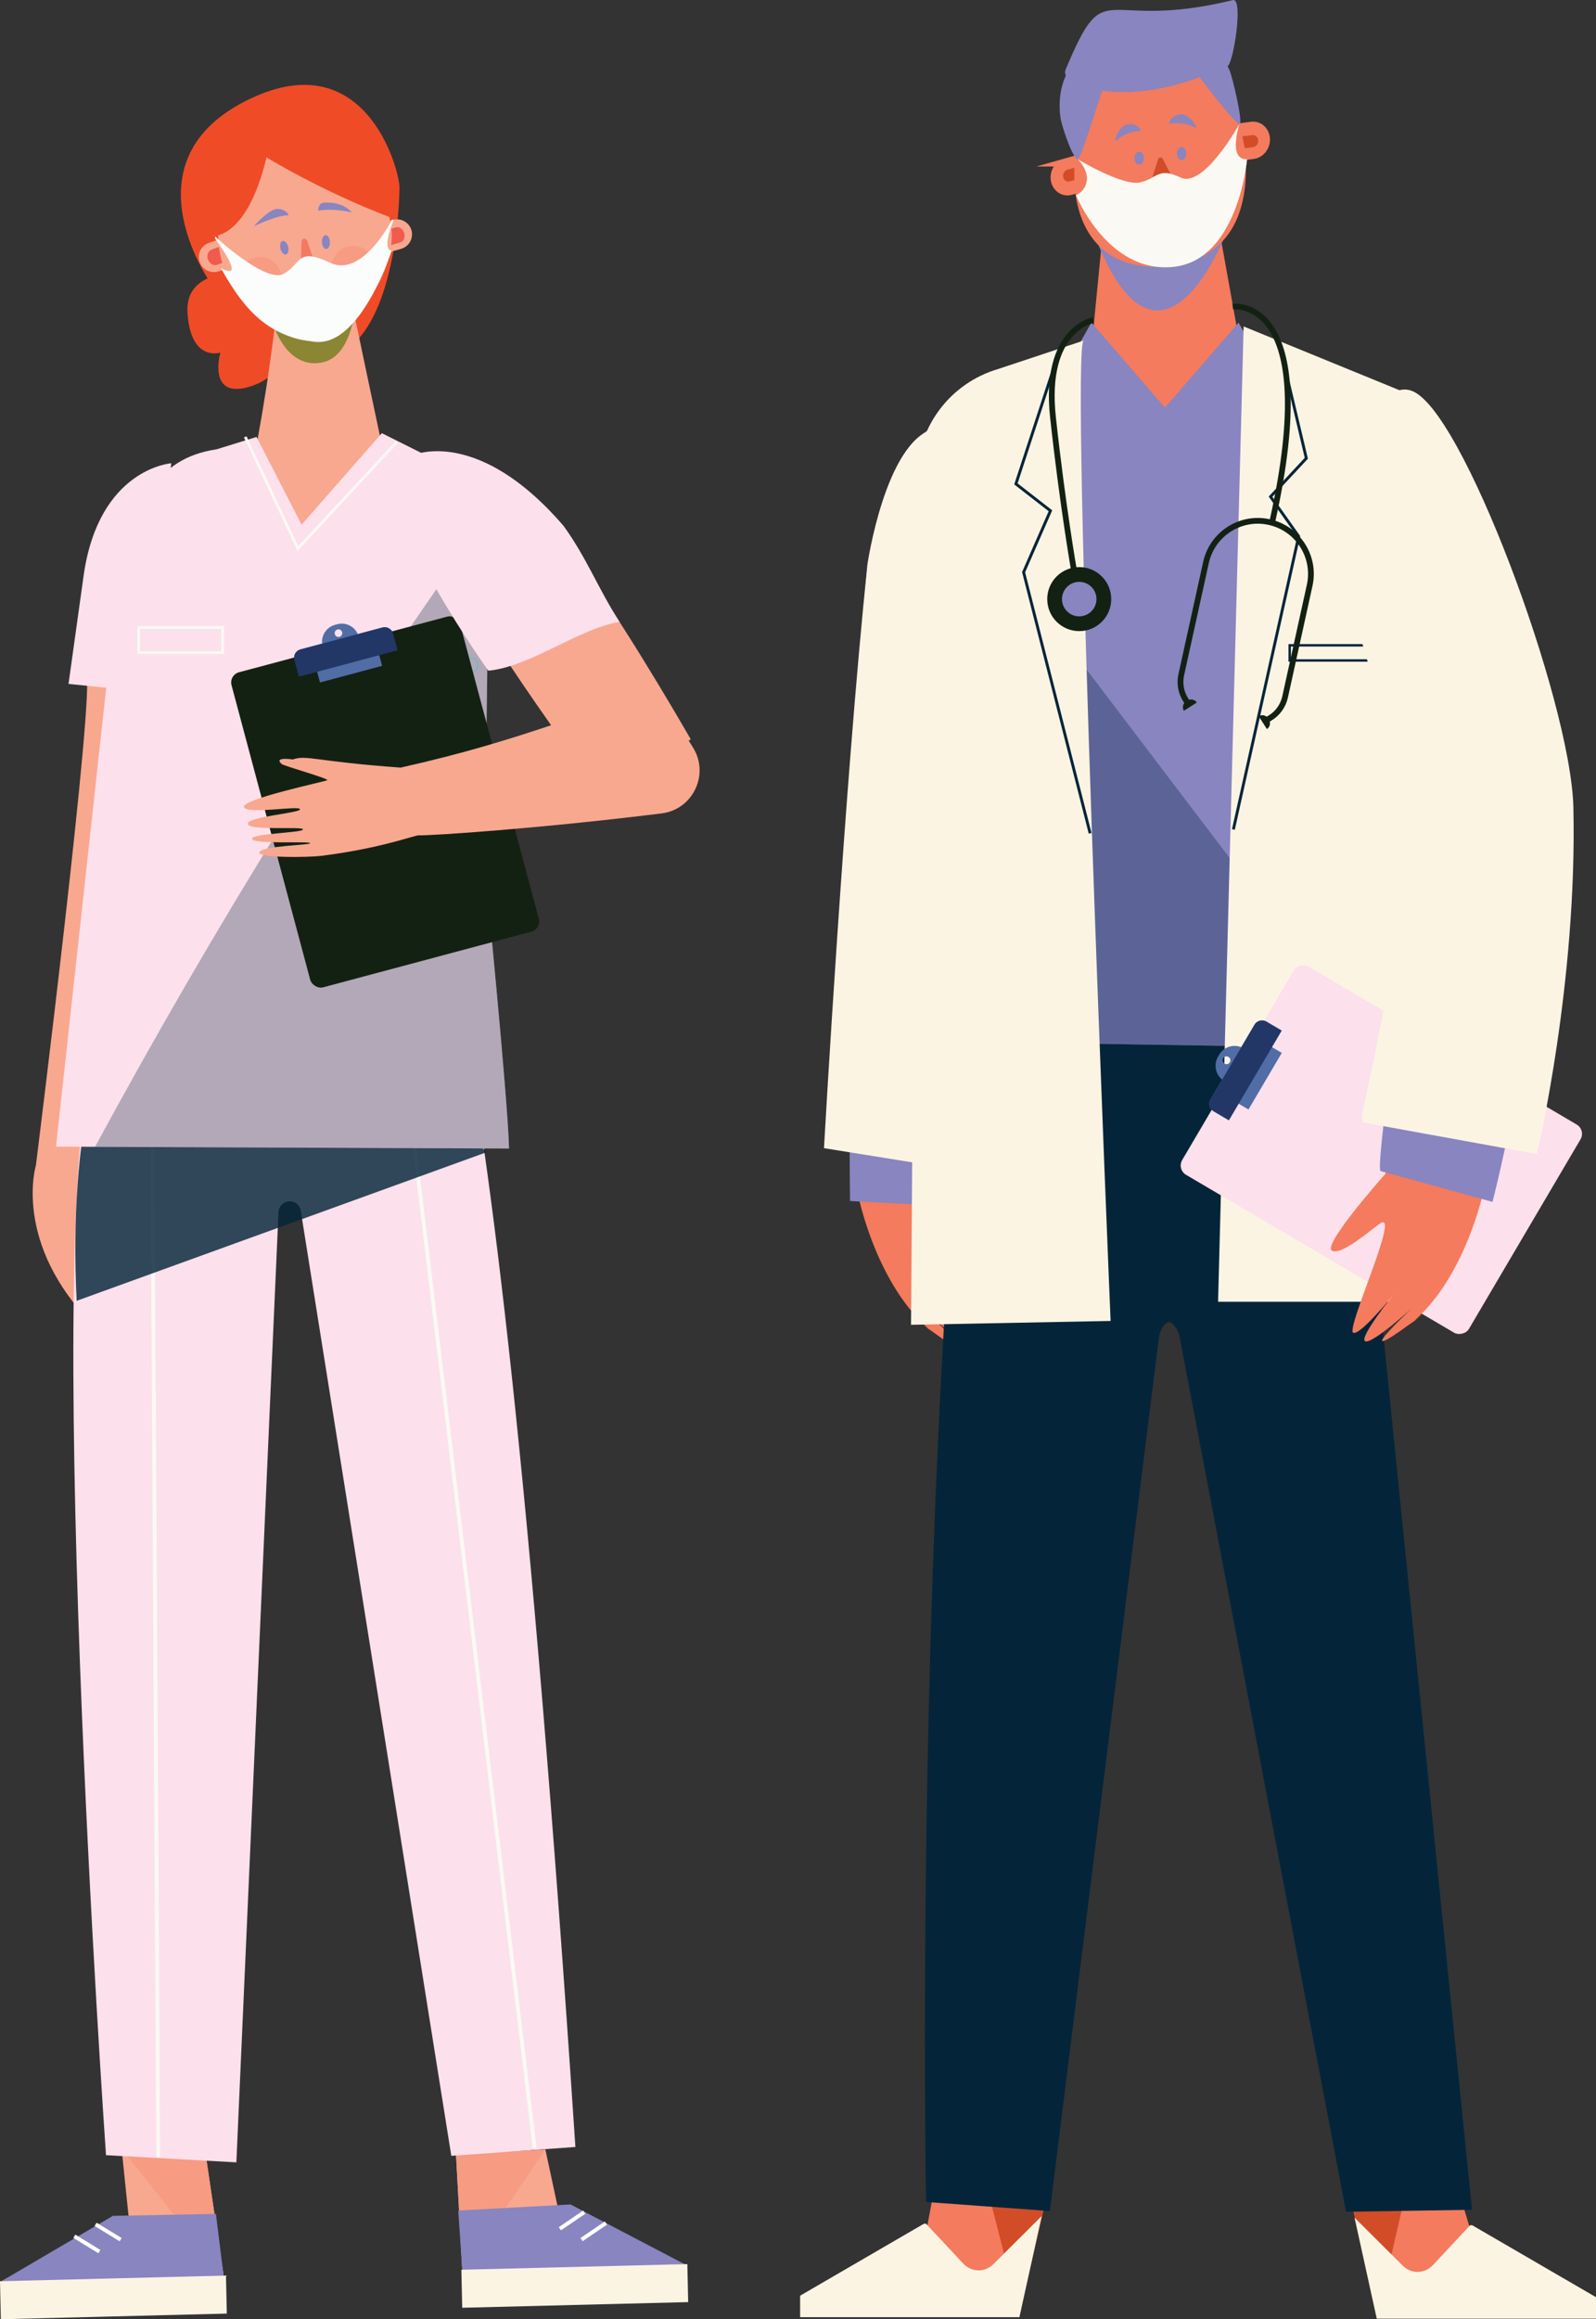 <?xml version="1.0" encoding="UTF-8"?>
<svg xmlns="http://www.w3.org/2000/svg" viewBox="0 0 282.31 410.07">
  <rect x="0" y="0" width="282.31" height="410.07" fill="#333333" stroke="none"/>
  <defs>
    <style>
      .cls-1 {
        fill: #fbfcfc;
        stroke: #fbfcfc;
        stroke-width: .28px;
      }

      .cls-1, .cls-2, .cls-3, .cls-4, .cls-5, .cls-6, .cls-7, .cls-8, .cls-9, .cls-10, .cls-11, .cls-12 {
        stroke-miterlimit: 10;
      }

      .cls-2 {
        stroke: #fcf4e3;
      }

      .cls-2, .cls-13 {
        fill: #fcf4e3;
      }

      .cls-2, .cls-5 {
        stroke-width: 1.02px;
      }

      .cls-14 {
        fill: #f79b83;
      }

      .cls-15 {
        fill: #f8a88f;
      }

      .cls-16 {
        fill: #f47963;
      }

      .cls-17, .cls-11 {
        fill: #f47b5d;
      }

      .cls-18 {
        fill: #fce0ec;
      }

      .cls-19 {
        fill: #f04b27;
      }

      .cls-20 {
        fill: #fff;
      }

      .cls-21 {
        fill: #f15b4e;
      }

      .cls-22 {
        fill: #faf9f4;
      }

      .cls-23 {
        fill: #8a8633;
      }

      .cls-24 {
        fill: #d24c28;
      }

      .cls-25 {
        fill: #132113;
      }

      .cls-26 {
        fill: #223766;
      }

      .cls-27 {
        fill: #3e84c2;
      }

      .cls-28 {
        fill: #8985c0;
      }

      .cls-29 {
        fill: #8885c0;
      }

      .cls-30 {
        fill: #516da6;
      }

      .cls-31 {
        opacity: .3;
      }

      .cls-31, .cls-32 {
        mix-blend-mode: soft-light;
      }

      .cls-31, .cls-32, .cls-4 {
        fill: #042539;
      }

      .cls-3 {
        stroke-width: .43px;
      }

      .cls-3, .cls-4, .cls-6 {
        stroke: #042539;
      }

      .cls-3, .cls-5, .cls-6, .cls-7, .cls-8, .cls-9, .cls-10, .cls-12 {
        fill: none;
      }

      .cls-32 {
        opacity: .82;
      }

      .cls-4 {
        stroke-width: 1.56px;
      }

      .cls-5 {
        stroke: #132113;
      }

      .cls-6 {
        stroke-width: .51px;
      }

      .cls-7 {
        stroke: #58bed1;
        stroke-width: .15px;
      }

      .cls-33 {
        isolation: isolate;
      }

      .cls-8 {
        stroke: #fff;
      }

      .cls-8, .cls-9, .cls-10 {
        stroke-width: .68px;
      }

      .cls-9, .cls-12 {
        stroke: #faf9f4;
      }

      .cls-10 {
        stroke: #010101;
      }

      .cls-34 {
        fill: #133055;
        opacity: .38;
      }

      .cls-11 {
        stroke: #f47b5d;
        stroke-width: 1.43px;
      }

      .cls-12 {
        stroke-width: .5px;
      }
    </style>
  </defs>
  <g class="cls-33">
    <g id="Layer_2" data-name="Layer 2">
      <g id="Layer_1-2" data-name="Layer 1">
        <g>
          <path class="cls-15" d="M15.22,119.15c1.77,1.87-8.87,86.9-8.87,86.9,0,0-4.21,13.85,10.31,28.38l11.86-113.87-13.3-1.41Z"/>
          <path class="cls-18" d="M30.3,81.91s-12.86,.89-15.52,19.95l-2.66,19.07,13.3,1.33,4.88-40.35Z"/>
        </g>
        <g>
          <g>
            <polygon class="cls-15" points="80.66 380.99 81.79 401.61 121.09 400.33 98.7 390.45 96.47 380.06 80.66 380.99"/>
            <polygon class="cls-14" points="96.47 380.06 81.79 401.61 80.66 380.99 96.47 380.06"/>
            <polygon class="cls-28" points="100.91 389.77 121.09 400.33 81.79 401.61 81.06 390.85 100.91 389.77"/>
            <polygon class="cls-13" points="121.73 407.04 81.76 408.04 81.61 401.32 121.58 400.32 121.73 407.04"/>
            <g>
              <line class="cls-8" x1="103.34" y1="391.14" x2="99.03" y2="394.07"/>
              <line class="cls-8" x1="107.18" y1="393.06" x2="102.87" y2="395.99"/>
            </g>
          </g>
          <g>
            <polygon class="cls-15" points="36.36 380.79 39.59 402.66 .27 403.33 22.74 391.81 21.51 379.92 36.36 380.79"/>
            <polygon class="cls-14" points="21.51 379.92 36.36 380.79 39.59 402.66 21.51 379.92"/>
            <polygon class="cls-28" points="19.97 391.79 .27 403.33 39.59 402.66 38.19 391.44 19.97 391.79"/>
            <g>
              <line class="cls-8" x1="16.91" y1="393.29" x2="21.34" y2="396"/>
              <line class="cls-8" x1="13.15" y1="395.4" x2="17.58" y2="398.11"/>
            </g>
            <polygon class="cls-13" points="40.12 409.07 .15 410.07 0 403.35 39.97 402.35 40.12 409.07"/>
          </g>
          <g>
            <path class="cls-18" d="M38.49,151.03l34.38,3.46s13.11-13.1,28.91,225.12l-21.95,1.57-26.65-167.23c-.66-2.42-4.03-1.83-3.93,.68l-7.44,167.7-23.06-1.27s-11.83-168.76-1.63-196.04c10.2-27.28,21.38-33.99,21.38-33.99Z"/>
            <g>
              <path class="cls-10" d="M18.43,181.67s13.97,5.89,21.24-7.21c7.26-13.1,9.2-20.28,9.2-20.28"/>
              <path class="cls-10" d="M63.85,154.72s-.69,29.4,7.55,32.1c8.24,2.69,12.21,2.15,12.21,2.15"/>
              <line class="cls-9" x1="71.4" y1="186.81" x2="94.57" y2="379.76"/>
              <line class="cls-9" x1="26.84" y1="182.8" x2="27.99" y2="381.44"/>
            </g>
            <path class="cls-32" d="M86.05,203.73l-48.41-51.7s-27.08,17.78-24.08,77.97l72.49-26.27Z"/>
          </g>
        </g>
        <g>
          <path class="cls-19" d="M44.49,48.4s-11.9-1.74-11.32,6.97c.58,8.71,5.81,6.97,5.81,6.97,0,0-2.32,8.13,4.93,6.1,7.26-2.03,7.84-9,7.55-11.9-.29-2.9-6.97-8.13-6.97-8.13Z"/>
          <path class="cls-19" d="M37.68,50.68s-15.91-21.6,5.51-32.69c21.42-11.09,27.47,12.1,27.47,15.12s-1.01,41.58-24.45,27.47l-8.54-9.9Z"/>
          <g>
            <path class="cls-15" d="M61.55,50.26s6.5,31.02,7.04,33.16c0,0-18.34,42.16-24.17-.29,0,0,1.97-7.93,4.15-25.11l12.98-7.76Z"/>
            <path class="cls-23" d="M60.59,30.17h0c-5.71-1.15-10.98,5.6-12.81,14.61l-.14,.69c-1.83,9.01,2.01,20.29,9.48,18.58,4.54-1.04,5.77-7.66,6.14-12.95l4.23-2.59c1.83-9.01-1.2-17.19-6.91-18.34Z"/>
          </g>
          <g>
            <path class="cls-15" d="M38.7,47.97l4.53-1.53-1.72-5.04-4.53,1.53c-1.4,.47-2.14,1.98-1.67,3.37h0c.47,1.39,1.99,2.14,3.39,1.66Z"/>
            <path class="cls-15" d="M69.48,38.88l-4.6,1.31,1.46,5.12,4.6-1.31c1.42-.4,2.24-1.87,1.84-3.29h0c-.4-1.41-1.88-2.23-3.3-1.83Z"/>
            <path class="cls-21" d="M70.06,40.19l-1.9,.54,.76,2.67,1.9-.54c.59-.17,.89-.9,.68-1.63h0c-.21-.74-.85-1.2-1.44-1.03Z"/>
            <path class="cls-21" d="M37.44,44.12l2.06-.74,.97,2.69-2.06,.74c-.63,.23-1.37-.19-1.63-.93h0c-.27-.74,.03-1.53,.67-1.75Z"/>
            <path class="cls-15" d="M49.78,26.84h0c-8.65,2.04-12.69,10.36-10.7,18.74l.15,.64c1.99,8.39,12.38,15.77,17.67,13.69l.19-.09c5.67-1.7,13.9-12.44,11.91-20.83l-.15-.64c-1.99-8.38-10.42-13.54-19.07-11.51Z"/>
            <path class="cls-14" d="M59.8,44.58c-1.48,1.48-1.48,3.87,0,5.35,1.48,1.48,3.87,1.48,5.35,0,1.48-1.48,1.48-3.87,0-5.35-1.48-1.48-3.87-1.48-5.35,0Z"/>
            <path class="cls-14" d="M43.35,46.56c-1.48,1.48-1.48,3.87,0,5.35,1.48,1.48,3.87,1.48,5.35,0,1.48-1.48,1.48-3.87,0-5.35-1.48-1.48-3.87-1.48-5.35,0Z"/>
            <g>
              <path class="cls-29" d="M50.85,38.08c.57,0-.57-1.31-2-1.12-1.43,.19-3.97,3.06-3.97,3.06,0,0,3.98-1.94,5.97-1.94Z"/>
              <path class="cls-29" d="M56.42,37.23c-.37,.07,.05-1.3,.64-1.37,.58-.08,3.53-.26,5.17,1.7,0,0-3.16-.8-5.8-.32Z"/>
              <path class="cls-20" d="M58.64,48.34c-.22,0-8.13,1.1-8.27,1.05-.14-.04,2.68,3.71,4.82,3.58,2.14-.13,3.45-4.64,3.45-4.64Z"/>
              <path class="cls-16" d="M55.68,48.4l-1.96,.22c-.38,.04-.68-.32-.56-.68l.18-5.37c.14-.43,.71-.5,.95-.12l1.77,5.15c.2,.33,0,.76-.39,.8Z"/>
              <path class="cls-29" d="M49.61,43.97c.17,.66,.61,1.11,.98,1.02s.54-.71,.38-1.36c-.17-.66-.61-1.11-.98-1.02-.38,.1-.54,.71-.38,1.36Z"/>
              <path class="cls-29" d="M56.95,42.84c.03,.68,.37,1.21,.76,1.19,.39-.02,.68-.58,.64-1.26-.03-.68-.37-1.21-.76-1.19-.39,.02-.68,.58-.64,1.26Z"/>
            </g>
          </g>
          <path class="cls-19" d="M38,41.7c.25,0,5.9-.25,9.14-13.88,0,0,9.39,5.82,21.7,10.54,0,0-.31-18.99-15.05-18.19-19.87,1.08-15.8,21.53-15.8,21.53Z"/>
        </g>
        <path class="cls-1" d="M38.17,42.11s8.92,8.29,12.14,6.4c3.21-1.89,2.2-4.65,8.06-1.91,5.86,2.74,11.12-7.72,11.12-7.72,0,0-2.19,5.07-.4,5.54,0,0-5.39,16.73-13.33,15.88-7.94-.85-12.1-5.1-16.35-12.57,0,0,4.61,2.42-1.24-5.61Z"/>
        <g>
          <g>
            <path class="cls-18" d="M45.37,77.25l7.98,15.52,14.19-16.18,10.2,5.1c9.68,1.77,10.47,12.28,8.65,21.95l-.67,49.44s4.11,41.01,4.32,49.99l-80.14-.33,10.98-100.25c3.2-13.04,6.33-21.39,17.44-23.05l7.05-2.18Z"/>
            <path class="cls-31" d="M86.38,103.63c.83-4.41,1.11-8.98,.26-12.83-25.72,35.75-48.83,73.26-69.82,111.96l73.22,.3c-.21-8.99-4.32-49.99-4.32-49.99l.67-49.44Z"/>
          </g>
          <rect class="cls-12" x="24.53" y="110.95" width="14.85" height="4.43"/>
          <polyline class="cls-12" points="43.38 77.25 52.69 96.98 70.2 78.14"/>
        </g>
        <g>
          <g>
            <rect class="cls-26" x="86.44" y="139.93" width="4.01" height="4.01" transform="translate(-33.64 27.63) rotate(-14.96)"/>
            <path class="cls-7" d="M82.78,118.59l-3.33,.45c-.57,.08-1.1-.32-1.18-.9h0c-.08-.57,.32-1.09,.9-1.17l4.13-.56c.57-.08,1.1,.32,1.18,.9l.04,.29c.08,.57-.31,1.16-.89,1.24l-.77,.1"/>
            <rect class="cls-27" x="51.97" y="112.81" width="18.06" height="4.59" rx="1.51" ry="1.51" transform="translate(-27.64 19.64) rotate(-14.96)"/>
            <path class="cls-30" d="M59.66,110.37l-.4,.11c-1.65,.44-2.63,2.13-2.19,3.78l.02,.06,6.37-1.7-.02-.06c-.44-1.65-2.13-2.63-3.78-2.19Zm.38,2.23c-.36,.1-.73-.12-.82-.48-.1-.36,.12-.73,.48-.82,.36-.1,.73,.12,.82,.48,.1,.36-.12,.73-.48,.82Z"/>
            <rect class="cls-25" x="47.2" y="112.97" width="41.85" height="57.66" rx="1.87" ry="1.87" transform="translate(-34.29 22.39) rotate(-14.96)"/>
            <rect class="cls-30" x="55.94" y="115.64" width="11.37" height="3.63" transform="translate(-28.23 19.88) rotate(-14.96)"/>
            <path class="cls-26" d="M53.47,112.81h15.04c.83,0,1.51,.68,1.51,1.51v3.08h-18.06v-3.08c0-.83,.68-1.51,1.51-1.51Z" transform="translate(-27.64 19.64) rotate(-14.96)"/>
          </g>
          <path class="cls-15" d="M122.55,132.11l-.73-1.15,.37-.24c-7.27-12.59-15.7-26.14-24.5-38.29-15.58-18.1-22.83-10.04-24.53-7.02-3.37,8.98,10.33,21.79,15.32,29.56,2.62,4.07,5.38,8.1,9,13.26-7.02,2.36-15.42,4.99-26.6,7.49-15.13-1.08-16.64-2.3-19.07-1.44,0,0-3.54-.54-1.98,.81,.4,.35,8.56,2.62,8.05,2.87-.51,.25-15.3,3.38-14.71,4.74,.59,1.36,9.6-.31,9.89,.37,.3,.68-9.37,1.3-9.22,2.6,.15,1.3,9.89,.37,9.75,.99-.14,.62-9.23,.68-9,1.67,.22,.99,9.89,.37,10.26,.74,.37,.37-8.72,.43-9,1.67-.22,.93,8.45,.91,11.19,.56,9.53-1.23,14.67-3.07,16.87-3.6,2.44,.07,21.57-1.21,43.12-3.88,5.57-.69,8.53-6.96,5.52-11.7Z"/>
          <path class="cls-18" d="M109.59,109.96c-3.84-5.99-5.82-11.34-9.9-16.97-15.58-18.1-28.22-13.32-29.93-10.31-3.12,8.32,17.29,36.91,16.63,35.91,7.49-.74,15.78-7.35,23.2-8.64Z"/>
        </g>
        <g>
          <path class="cls-17" d="M151.11,206.77c.4,2.85,.69,4.56,.69,4.56,0,0,3.2,16.25,13.27,24.29,1.48,1.18-3.15-2.47-3.15-2.47,0,0,6.55,5.14,7.81,5.33,1.25,.19-5.13-5.84-5.13-5.84,0,0,6.98,6.38,8.26,5.87,1.28-.51-5.13-8.42-5.13-8.42,0,0,5.92,7.34,7.24,6.93,1.47-.46-8.28-21.38-4.85-19.42,1.14,.65,6.88,5.87,8.64,4.89,1.77-.98-9.46-13.59-9.46-13.59,0,0-.65-5.6-.61-6.12l-17.58,3.99Z"/>
          <g>
            <g>
              <polygon class="cls-17" points="237.97 384.71 243.66 409.46 281.53 409.46 281.53 406.47 260 393.96 257.36 385.16 237.97 384.71"/>
              <polygon class="cls-24" points="249.23 385.16 243.66 409.46 237.97 384.71 249.23 385.16"/>
              <path class="cls-2" d="M260.27,393.96l-6.41,6.86c-1.69,1.8-4.35,1.86-6.1,.13l-7.29-7.26,3.47,15.77h37.87v-2.99l-21.53-12.51Z"/>
            </g>
            <g>
              <polygon class="cls-17" points="186.03 384.44 180.33 409.19 142.46 409.19 142.46 406.2 164 393.69 165.65 384.89 186.03 384.44"/>
              <polygon class="cls-24" points="174.05 384.6 186.03 384.44 180.33 409.19 174.05 384.6"/>
              <path class="cls-2" d="M163.58,393.69l6.41,6.86c1.69,1.8,4.35,1.86,6.1,.13l7.29-7.26-3.47,15.77h-37.87v-2.99l21.53-12.51Z"/>
            </g>
            <path class="cls-4" d="M238.65,184.15l20.87,205.8-20.78,.33-29.43-154.63c-2.09-4.87-4.59-2.05-5.07,.58l-19.21,153.88-20.45-1.5s-2.05-111.69,7.09-205.91l66.98,1.44Z"/>
          </g>
          <g>
            <g>
              <path class="cls-28" d="M252.12,119.16c-6.27,34.88-9.05,66.19-9.05,66.19l-74.68-1.2-6.79-106.07c9.19-8.07,21.9-12.56,31.23-12.9l23.55-.67s12.1,1.69,22.46,3.44c8.75,1.47,12.49,5.04,17.01,12.68"/>
              <polyline class="cls-34" points="243.07 185.36 168.39 184.15 161.6 78.09"/>
            </g>
            <path class="cls-28" d="M177.44,125.61c-.68-.68-5.05,88.77-7.24,87.81l-19.84-1.07s-.98-73.61,3.09-112.54c0,0,3.17-21.73,11.77-23.99,8.6-2.26,12.22,49.79,12.22,49.79Z"/>
            <path class="cls-13" d="M177.44,125.61c-.68-.68-4.14,82.43-6.34,81.47l-25.35-4.07s3.62-64.27,7.69-103.2c0,0,3.17-21.73,11.77-23.99,8.6-2.26,12.22,49.79,12.22,49.79Z"/>
            <g>
              <g>
                <path class="cls-17" d="M215.72,40.94l4.49,24.93-14.26,6.79s-9.11-1.35-13.35-6.34l2.41-24.61,20.7-.77Z"/>
                <path class="cls-28" d="M213.79,18.11l2.55,24.36s-11.06,27.47-22.12,.68l5.15-25.74,14.41,.7Z"/>
              </g>
              <g>
                <g>
                  <g>
                    <path class="cls-11" d="M188.46,28.73l4.21-1.19,.98,5.02-4.21,1.19c-1.3,.37-2.57-.46-2.84-1.85h0c-.27-1.39,.56-2.8,1.86-3.17Z"/>
                    <path class="cls-24" d="M188.83,30l1.74-.49,.4,2.07-1.74,.49c-.54,.15-1.06-.19-1.17-.76h0c-.11-.57,.23-1.16,.77-1.31Z"/>
                  </g>
                  <g>
                    <path class="cls-11" d="M221.7,27.39l-4.29,.58-.35-5.15,4.29-.58c1.32-.18,2.47,.83,2.57,2.25h0c.1,1.42-.89,2.72-2.21,2.9Z"/>
                    <path class="cls-24" d="M221.53,23.89l-1.77,.21,.11,2.13,1.77-.21c.55-.06,.96-.59,.93-1.18h0c-.03-.59-.5-1.01-1.04-.95Z"/>
                  </g>
                  <path class="cls-11" d="M205.42,46.41l-.09,.02c-10.12,.43-14.41-6.38-14.58-15v-.66c-.18-8.62,4.5-22.4,12.48-23.03l-.02-.09c7.98-.63,16.28,12.23,16.45,20.84v.66c.18,8.62-2.88,16.52-14.23,17.25Z"/>
                </g>
                <g>
                  <path class="cls-20" d="M206.17,40.78h-.01c-3.51,.32-6.43-1.89-6.51-4.92v-.42s12.73-1.14,12.73-1.14v.42c.09,3.03-2.69,5.75-6.2,6.06Z"/>
                  <path class="cls-28" d="M202.34,27.96c0,.63-.37,1.14-.83,1.14-.46,0-.84-.51-.84-1.14,0-.63,.37-1.14,.83-1.14,.46,0,.84,.51,.84,1.14Z"/>
                  <path class="cls-28" d="M209.84,27.15c0,.63-.38,1.14-.84,1.14-.46,0-.83-.52-.83-1.15,0-.63,.38-1.14,.84-1.14,.46,0,.83,.52,.83,1.15Z"/>
                  <path class="cls-24" d="M207.13,32.61l-2.96,.16c-.36,.02-.63-.43-.5-.84l1.15-3.7c.15-.47,.67-.52,.89-.09l1.81,3.54c.2,.4-.01,.91-.39,.93Z"/>
                  <path class="cls-28" d="M197.58,24.76c-.82,.71,.26-2.2,1.43-2.64,1.18-.45,2.44,.02,2.82,1.03,0,0-2.28-.09-4.26,1.61Z"/>
                  <path class="cls-28" d="M211.31,22.51c.96,.51-.75-2.08-2-2.25-1.25-.17-2.37,.57-2.52,1.65,0,0,2.2-.61,4.51,.6Z"/>
                </g>
                <path class="cls-28" d="M217.44,12.33c-.1-.22-.2-.44-.3-.64,1.03-.47,2.86-12.13,.94-11.67-23.67,5.77-22.25-5.2-29.58,12.26-.16,.37-.12,.74,.04,1.08-.13,.28-.25,.56-.36,.85-.79,2.15-.9,4.51-.58,6.73,.15,1.06,2.07,7.12,3.06,7.21,.45,.04,2.86-7.79,4.3-12.1,2.41,.31,5.25,.33,8.09-.05,3.24-.43,6.47-1.38,9.17-2.34,2.03,2.74,6.32,8.21,7.03,8.24,.69,.03-1.17-8.1-1.8-9.58Z"/>
              </g>
            </g>
            <g>
              <polygon class="cls-28" points="188.64 64.85 193.05 57.04 206.29 72.32 200.07 85.33 188.64 64.85"/>
              <polygon class="cls-28" points="223.49 64.85 219.08 57.04 205.84 72.32 213.2 85.11 223.49 64.85"/>
            </g>
            <path class="cls-22" d="M190.65,28.16s7.93,4.8,11.04,4.08c3.11-.72,3.11-2.75,7.18-.84s10.38-9.5,10.38-9.5c0,0-2.13,6.39,1.34,6.27,0,0-1.55,17.82-13.04,19.02-11.63,1.21-17.22-12.68-17.22-12.68,0,0,1.6-.6,1.91-2.53,.31-1.93-1.59-3.83-1.59-3.83"/>
            <path class="cls-13" d="M191.7,60.21c-2.49,.45,4.75,173.35,4.75,173.35l-35.3,.68,1.05-149.63c-.08-8.95,5.79-16.86,14.38-19.37l15.13-5.03Z"/>
            <polygon class="cls-13" points="219.98 57.72 215.46 230.17 253.48 230.17 249.86 69.94 219.98 57.72"/>
            <g>
              <polyline class="cls-6" points="187.4 62.02 179.7 85.56 185.81 90.31 181.06 101.17 192.83 147.34"/>
              <polyline class="cls-6" points="226.09 59.99 231.07 81.03 224.74 87.82 229.72 94.84 218.17 146.66"/>
              <rect class="cls-3" x="228.13" y="114.1" width="14.48" height="2.68"/>
            </g>
          </g>
          <g>
            <g>
              <rect class="cls-26" x="257.18" y="186.77" width="4.1" height="4.1" transform="translate(-35.01 316.4) rotate(-59.51)"/>
              <rect class="cls-27" x="210.82" y="186.62" width="18.43" height="4.68" rx="1.54" ry="1.54" transform="translate(-54.44 282.7) rotate(-59.51)"/>
              <path class="cls-30" d="M215.67,186.47l-.22,.37c-.88,1.5-.38,3.43,1.12,4.32l.06,.03,3.41-5.8-.06-.03c-1.5-.88-3.43-.38-4.32,1.12Zm1.87,1.35c-.19,.33-.61,.44-.94,.24-.33-.19-.44-.61-.24-.94,.19-.33,.61-.44,.94-.24,.33,.19,.44,.61,.24,.94Z"/>
              <rect class="cls-18" x="222.99" y="173.84" width="42.72" height="58.86" rx="1.91" ry="1.91" transform="translate(-54.8 310.7) rotate(-59.51)"/>
              <rect class="cls-30" x="216.38" y="188.37" width="11.61" height="3.71" transform="translate(-54.47 285.17) rotate(-59.51)"/>
              <path class="cls-26" d="M212.36,186.62h15.35c.85,0,1.54,.69,1.54,1.54v3.14h-18.43v-3.14c0-.85,.69-1.54,1.54-1.54Z" transform="translate(-54.44 282.7) rotate(-59.51)"/>
            </g>
            <path class="cls-17" d="M263.25,205.41c-.4,2.85-.69,4.56-.69,4.56,0,0-3.2,16.25-13.27,24.29-1.48,1.18,3.15-2.47,3.15-2.47,0,0-6.55,5.14-7.81,5.33-1.25,.19,5.13-5.84,5.13-5.84,0,0-6.98,6.38-8.26,5.87-1.28-.52,5.13-8.42,5.13-8.42,0,0-5.92,7.34-7.24,6.93-1.47-.46,8.28-21.38,4.85-19.42-1.14,.65-6.88,5.87-8.64,4.89-1.77-.98,9.46-13.59,9.46-13.59,0,0,.65-5.6,.61-6.12l17.58,3.99Z"/>
            <path class="cls-28" d="M238.57,93.53c-.74,4.88-.34,9.86,1.17,14.55,2.86,8.86,7.55,25.15,8.18,35.22,1.65,26.15-5.05,64.4-3.64,63.78l19.72,5.43s9.52-36.32,8.83-67.21c-.42-18.78-14.97-73.55-23.56-75.81-5.84-1.54-9.16,13.95-10.69,24.04Z"/>
            <path class="cls-2" d="M238.57,93.53c-.74,4.88-.34,9.86,1.17,14.55,2.86,8.86,7.55,25.15,8.18,35.22,1.65,26.15-7.74,55.35-6.33,54.73l29.87,5.43s7.03-29.76,6.34-60.65c-.42-18.78-19.94-71.06-28.54-73.32-5.84-1.54-9.16,13.95-10.69,24.04Z"/>
          </g>
          <g>
            <g>
              <path class="cls-25" d="M196.56,105.93c0-3.12-2.53-5.66-5.66-5.66s-5.66,2.53-5.66,5.66,2.53,5.66,5.66,5.66,5.66-2.53,5.66-5.66Z"/>
              <circle class="cls-28" cx="190.9" cy="105.93" r="3.05"/>
            </g>
            <g>
              <path class="cls-5" d="M210.08,124.3l-.38-.61c-.81-1.29-1.08-2.85-.76-4.34l4.38-19.89c1.12-5.07,6.13-8.27,11.19-7.15h0c5.07,1.12,8.27,6.13,7.15,11.19l-4.35,19.75c-.35,1.57-1.33,2.92-2.71,3.74l-.4,.24"/>
              <path class="cls-25" d="M211.69,124.22l-2.27,1.45h0c-.35-.55-.19-1.29,.36-1.64l.27-.17c.55-.35,1.29-.19,1.64,.36h0Z"/>
              <path class="cls-25" d="M224.1,128.91l-1.45-2.27h0c.55-.35,1.29-.19,1.64,.36l.17,.27c.35,.55,.19,1.29-.36,1.64h0Z"/>
            </g>
            <path class="cls-5" d="M193.39,56.59s-8.83,1.58-7.13,17.2c1.7,15.62,3.73,27.16,3.73,27.16"/>
            <path class="cls-5" d="M218.06,54.21s15.95-2.15,7.02,37.91"/>
          </g>
        </g>
      </g>
    </g>
  </g>
</svg>
